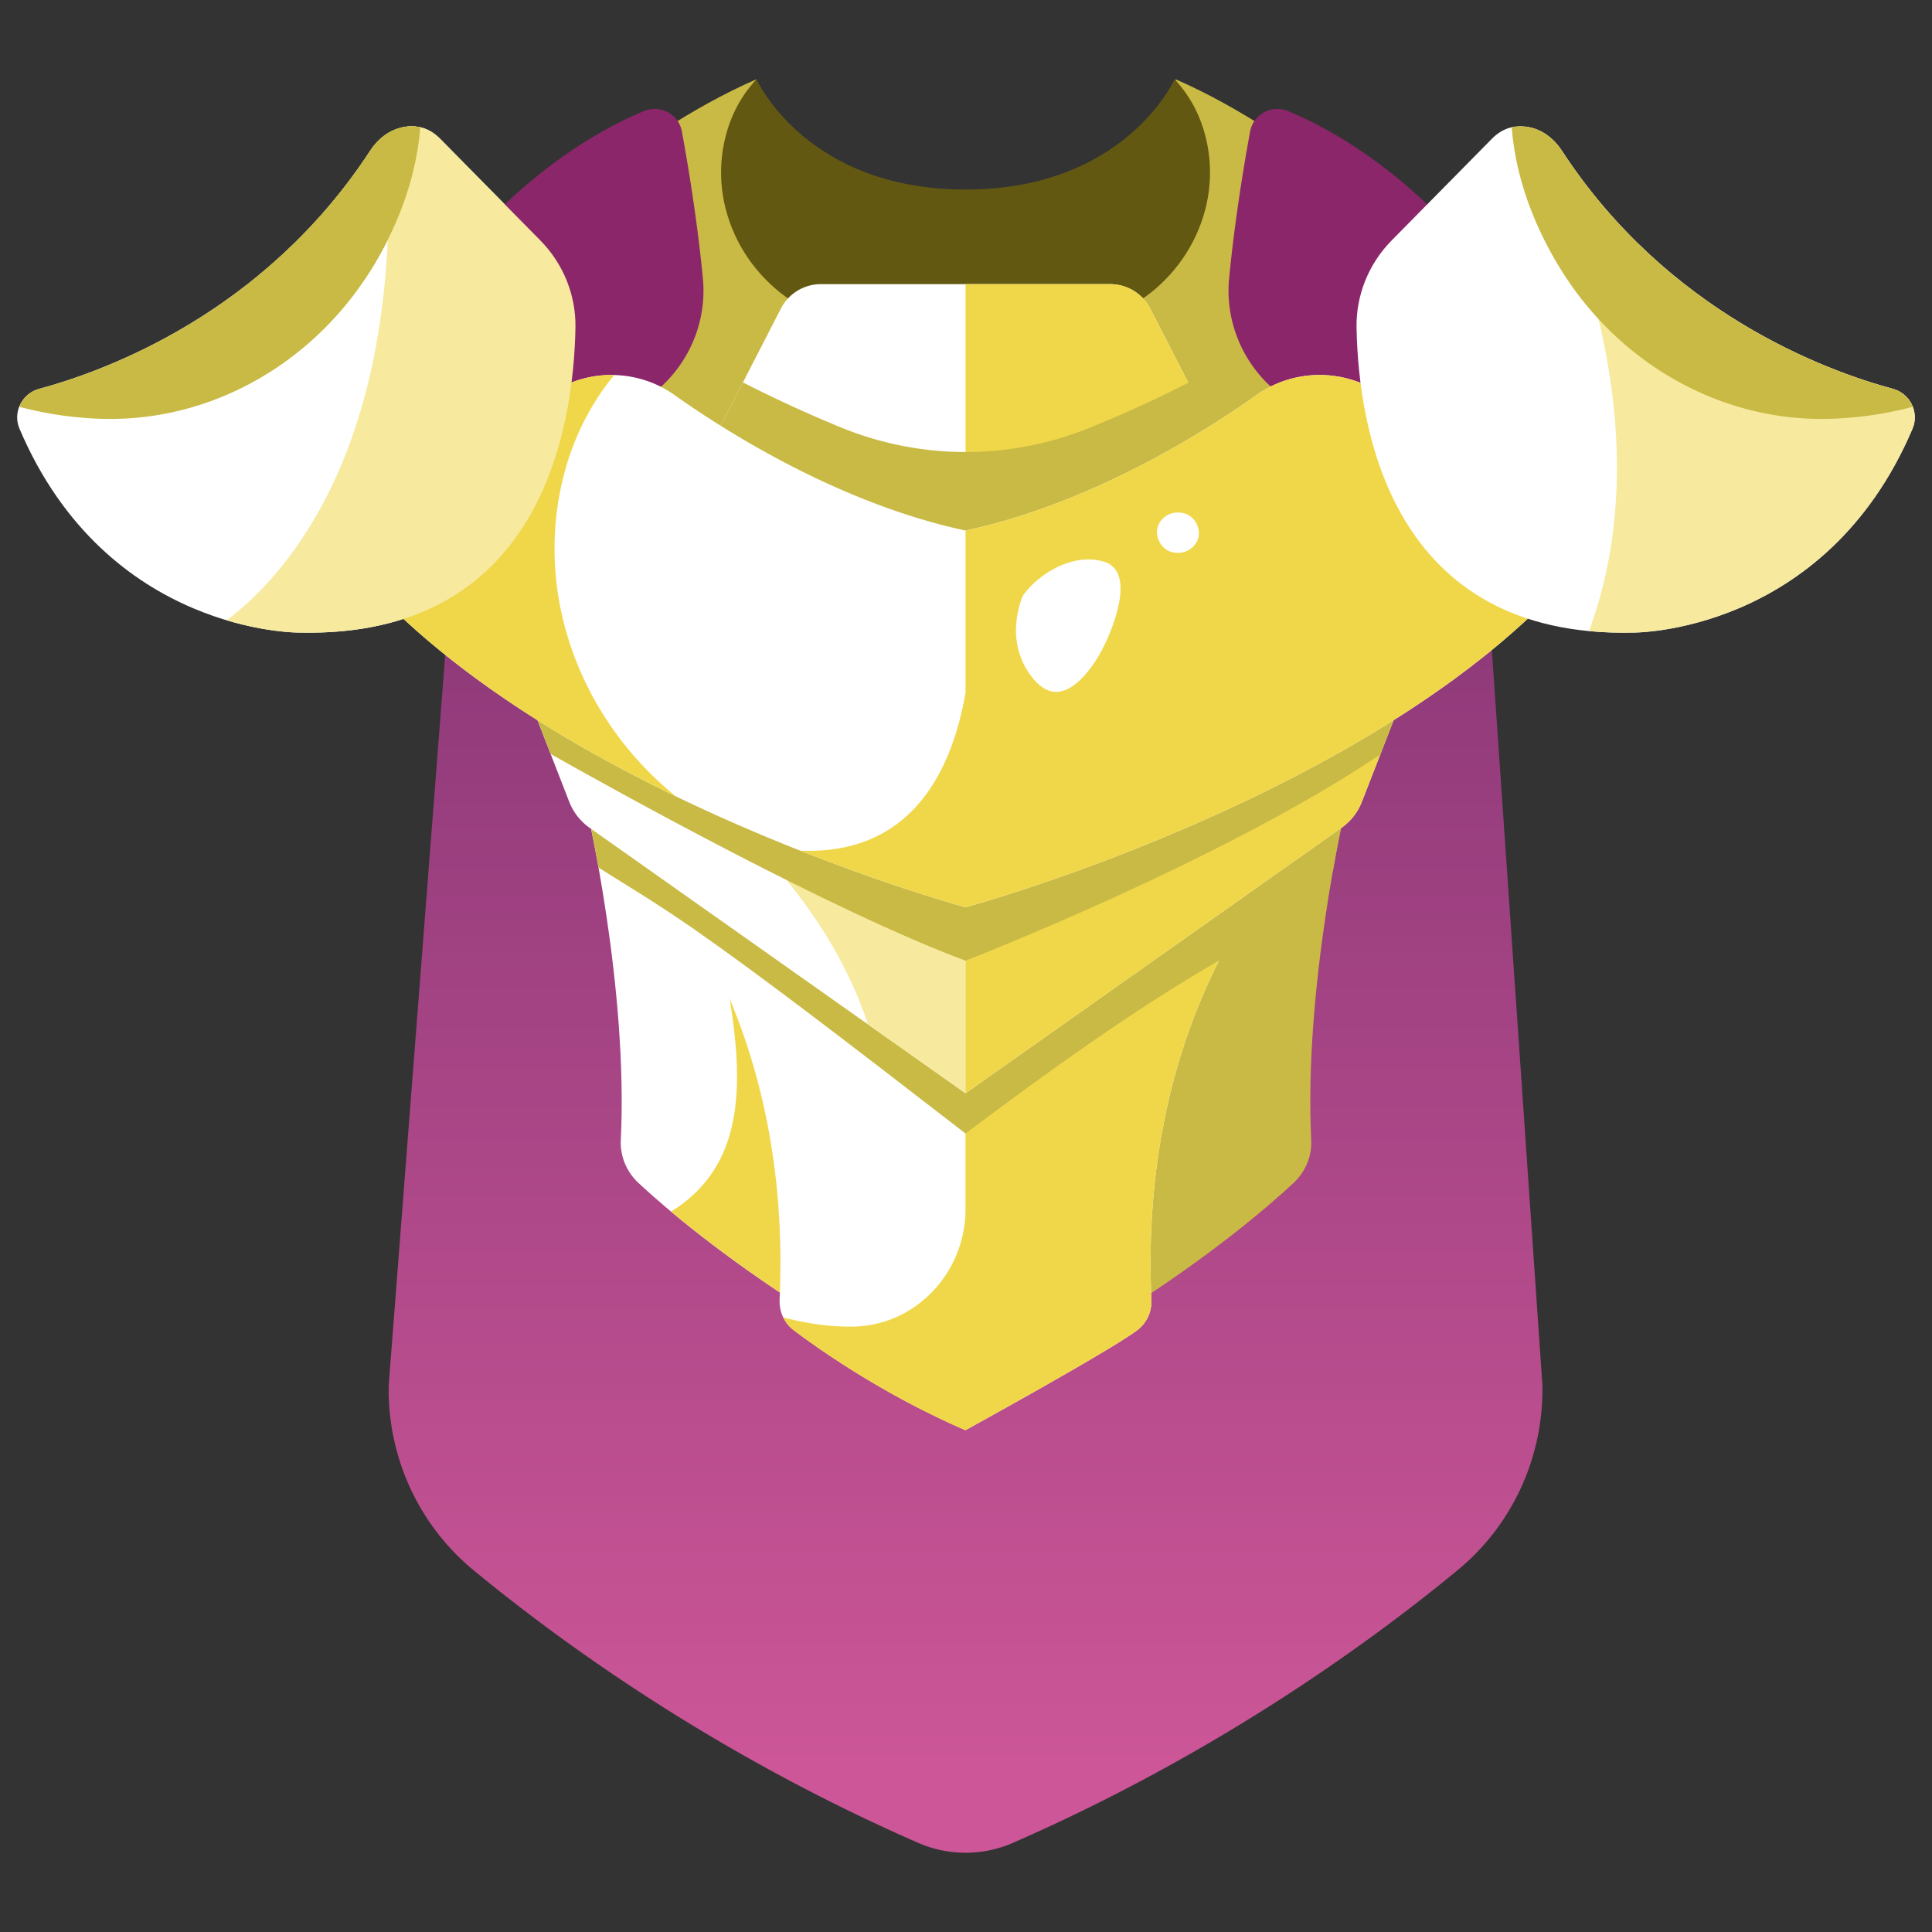 <svg viewBox="0 0 512 512" xml:space="preserve" xmlns="http://www.w3.org/2000/svg"><rect x="0" y="0" width="512" height="512" fill="#333333" stroke="none"/><linearGradient gradientUnits="userSpaceOnUse" id="a" x1="255.88" x2="255.88" y1="467.656" y2="161.346"><stop offset="0" stop-color="#cc5697" class="stop-color-cc5697"></stop><stop offset="1" stop-color="#8e3979" class="stop-color-8e3979"></stop></linearGradient><path d="M388.938 78.947c-.751-10.932-9.838-19.415-20.796-19.415H146.103c-10.889 0-19.942 8.381-20.782 19.237l-22.314 288.333c-.343 18.889 7.863 36.955 22.436 48.979 23.437 19.34 64.007 48.741 117.906 72.305a31.35 31.35 0 0 0 25.064 0c53.898-23.563 94.469-52.965 117.906-72.305 14.571-12.024 22.777-30.091 22.435-48.979L388.938 78.947z" fill="url(#a)" class="fillurl(-a)"></path><path d="M356.442 214.607s-10.946 47.027-8.96 87.547c.211 4.291-1.557 8.439-4.703 11.364-7.137 6.634-21.877 19.222-45.183 34.054.001 0-10.331-109.157 58.846-132.965z" fill="#c9ba45" class="fill-819fea fill-c9ba45"></path><path d="M155.558 214.607s10.946 47.027 8.96 87.547c-.211 4.291 1.557 8.439 4.703 11.364 7.137 6.634 21.877 19.222 45.183 34.054-.001 0 10.331-109.157-58.846-132.965z" fill="#FFFFFF" class="fill-ffffff"></path><path d="M177.839 321.074c8.249 6.908 20.268 16.127 36.564 26.498 0 0 4.458-63.892-26.219-110.058 6.126 32.527 16.37 67.08-10.345 83.56z" fill="#f0d74a" class="fill-c7daff fill-f0d74a"></path><path d="M207.234 264.084c-7.671-25.656-22.669-39.494-51.677-49.477 0 0 1.371 5.901 3.054 15.3 6.98 4.598 26.643 15.577 48.623 34.177z" fill="#c9ba45" class="fill-819fea fill-c9ba45"></path><path d="m116.606 36.749 26.591 26.97c6.084 6.172 9.468 14.51 9.303 23.175-.514 26.892-9.313 82.28-73.291 80.748 0 0-50.864.458-74.052-54.041-1.841-4.327.654-9.321 5.194-10.545 17.79-4.794 59.726-20.167 87.783-63.17 1.999-3.065 5.022-5.448 8.61-6.168 3.021-.607 6.635-.243 9.862 3.031z" fill="#FFFFFF" class="fill-ffffff"></path><path d="M27.277 110.997c28.994.741 55.828-14.918 71.089-39.582 6.293-10.169 11.858-23.088 13.021-37.676-1.611-.368-3.196-.313-4.643-.022-3.588.72-6.611 3.104-8.61 6.168-28.058 43.003-69.993 58.376-87.783 63.17-2.512.677-4.359 2.522-5.23 4.756a96.375 96.375 0 0 0 22.156 3.186zM303.908 278.139c16.354-23.814 40.549-41.418 49.322-47.337 1.754-9.918 3.212-16.194 3.212-16.194-30.1 10.358-45.138 36.877-52.534 63.531z" fill="#c9ba45" class="fill-819fea fill-c9ba45"></path><path d="M342.588 224.278c-32.667 18.659-86.505 57.548-86.718 57.702-.214-.154-54.052-39.043-86.718-57.702-.449-.256-.907.319-.553.697 8.948 9.546 41.252 49.083 38.004 119.423-.146 3.172 1.218 6.215 3.757 8.123 7.341 5.518 24.104 17.219 45.499 26.486 0 0 38.314-21.045 45.52-26.486 2.534-1.914 3.903-4.951 3.757-8.123-3.247-70.341 29.056-109.877 38.005-119.423.353-.377-.105-.953-.553-.697z" fill="#FFFFFF" class="fill-ffffff"></path><path d="M342.611 224.265c-32.664 18.654-86.528 57.562-86.741 57.716h-.001v38.471c0 16.534-12.903 30.654-29.433 31.092-7.447.197-14.444-1.239-18.877-2.434a9.316 9.316 0 0 0 2.801 3.451c7.344 5.52 24.114 17.227 45.52 26.494v-.059c.394-.217 38.331-21.063 45.499-26.475 2.534-1.914 3.903-4.951 3.757-8.123-3.248-70.352 29.065-109.889 38.009-119.428.351-.374-.087-.96-.534-.705z" fill="#f0d74a" class="fill-c7daff fill-f0d74a"></path><path d="M342.588 224.278c-32.667 18.659-86.505 57.548-86.718 57.702-.214-.154-54.052-39.043-86.718-57.702-.449-.256-.907.319-.553.697 2.576 2.749 10.676 13.794 15.719 21.535 17.398 12.146 39.061 28.756 71.551 53.881 33.421-25.125 53.443-38.088 69.701-47.27 5.043-7.741 14.993-25.397 17.57-28.146.354-.377-.104-.953-.552-.697z" fill="#c9ba45" class="fill-819fea fill-c9ba45"></path><path d="M369.938 185.458c-22.293 17.219-114.047 47.054-114.059 47.058-.012-.004-91.766-29.839-114.058-47.058-.604-.467-1.422.15-1.145.862l10.185 26.186a15.063 15.063 0 0 0 5.348 6.841l99.67 70.385v.001-.001l.001.001v-.001l99.669-70.385a15.07 15.07 0 0 0 5.348-6.841l10.185-26.186c.276-.712-.541-1.329-1.144-.862z" fill="#FFFFFF" class="fill-ffffff"></path><path d="m230.004 271.46 25.876 18.273v-57.218s-42.604-13.856-76.808-28.133c19.029 15.264 41.547 38.299 50.932 67.078z" fill="#f7ea9e" class="fill-deeeff fill-f7ea9e"></path><path d="M200.478 21s-7.829 27.402 15.249 49.317c3.152 2.994 3.933 7.729 2.077 11.661l-19.554 41.44s-48.083 2.246-65.152-28.3l1.797-27.851c0 .002 30.544-30.994 65.583-46.267z" fill="#c9ba45" class="fill-819fea fill-c9ba45"></path><path d="M126.809 61.429s17.573-21.002 43.798-31.972c4.344-1.817 9.259.783 10.108 5.414 1.623 8.854 4.073 23.56 5.553 38.841 1.926 19.875-13.67 37.717-33.636 37.436a46.367 46.367 0 0 1-2.793-.125l-23.03-49.594z" fill="#8c266b" class="fill-8c266b"></path><path d="M311.522 21s7.829 27.402-15.249 49.317c-3.152 2.994-3.933 7.729-2.077 11.661l19.554 41.44s48.083 2.246 65.152-28.3l-1.797-27.851c0 .002-30.545-30.994-65.583-46.267z" fill="#c9ba45" class="fill-819fea fill-c9ba45"></path><path d="M385.191 61.429s-17.573-21.002-43.798-31.972c-4.344-1.817-9.259.783-10.108 5.414-1.623 8.854-4.073 23.56-5.554 38.841-1.925 19.875 13.671 37.717 33.637 37.436a46.367 46.367 0 0 0 2.793-.125l23.03-49.594z" fill="#8c266b" class="fill-8c266b"></path><path d="M319.83 37.695c-1.206-5.692-3.748-11.557-8.549-16.695 0 0-12.986 29.232-55.401 29.232-42.416 0-55.401-29.232-55.401-29.232-4.802 5.139-7.344 11.003-8.55 16.695-4.11 19.405 7.276 38.972 25.778 46.123 17.945 6.936 38.173 6.229 38.173 6.229s20.228.707 38.172-6.229c18.502-7.151 29.889-26.717 25.778-46.123z" fill="#635811" class="fill-5071ba fill-bfaf54"></path><path d="M304.814 81.771a11.921 11.921 0 0 0-10.602-6.471h-76.666a11.92 11.92 0 0 0-10.601 6.471l-17.887 34.796c25.455 28.54 66.821 34.325 66.821 34.325s41.366-5.785 66.82-34.325l-17.885-34.796z" fill="#FFFFFF" class="fill-ffffff"></path><path d="m322.7 116.567-17.886-34.796a11.921 11.921 0 0 0-10.602-6.471H255.88v75.592s41.366-5.786 66.82-34.325z" fill="#f0d74a" class="fill-c7daff fill-f0d74a"></path><path d="M315.114 101.341a336.809 336.809 0 0 1-26.536 12.1 87.126 87.126 0 0 1-65.458-.066c-11.898-4.836-21.248-9.5-26.234-12.034l-7.827 15.226c25.455 28.54 66.821 34.325 66.821 34.325s41.606-5.785 67.062-34.325l-7.828-15.226z" fill="#c9ba45" class="fill-819fea fill-c9ba45"></path><path d="M369.938 185.458c-22.291 17.218-114.037 47.05-114.058 47.058v57.217l99.669-70.385a15.07 15.07 0 0 0 5.348-6.841l10.185-26.186c.276-.713-.541-1.33-1.144-.863z" fill="#f0d74a" class="fill-c7daff fill-f0d74a"></path><path d="M369.938 185.458c-22.293 17.219-114.047 47.054-114.059 47.058-.012-.004-91.766-29.839-114.058-47.058-.604-.467-1.422.15-1.145.862l5.248 13.494c17.483 9.881 74.367 41.479 109.944 54.778 0 0 67.738-26.227 109.907-54.633l5.305-13.639c.278-.712-.539-1.329-1.142-.862z" fill="#c9ba45" class="fill-819fea fill-c9ba45"></path><path d="m411.631 157.347-39.61-47.533a29.013 29.013 0 0 0-22.287-10.438c-5.98 0-11.813 1.822-16.69 5.284-13.251 9.407-43.496 28.746-77.164 35.94-33.669-7.195-63.915-26.534-77.165-35.94-4.877-3.462-10.71-5.284-16.69-5.284a29.012 29.012 0 0 0-22.287 10.438l-39.611 47.533c53.449 55.381 155.752 83.093 155.752 83.093s102.303-27.712 155.752-83.093z" fill="#FFFFFF" class="fill-ffffff"></path><path d="M176.761 209.076c-20.626-17.934-32.199-44.612-29.381-71.799 1.944-18.757 9.89-31.254 15.371-37.847-.244-.006-.482-.056-.728-.056a29.012 29.012 0 0 0-22.287 10.438l-39.611 47.533c21.657 22.44 51.325 40.332 78.962 53.681a109.205 109.205 0 0 1-2.326-1.95zM255.88 240.439v-56.871c-3.71 21.197-14.596 43.046-43.805 41.863 25.325 9.993 43.805 15.008 43.805 15.008zM411.631 157.347l-39.61-47.533a29.013 29.013 0 0 0-22.287-10.438c-5.98 0-11.813 1.822-16.69 5.284-13.251 9.407-43.496 28.746-77.164 35.94v99.84c.026-.009 102.309-27.719 155.751-83.093z" fill="#f0d74a" class="fill-c7daff fill-f0d74a"></path><path d="M152.5 86.894c.165-8.666-3.219-17.003-9.303-23.175l-26.591-26.97c-3.228-3.274-6.842-3.638-9.861-3.032-.171.035-.323.118-.491.159-1.749 7.44-3.271 14.286-3.258 15.535.764 72.478-27.937 103.65-42.92 114.971 11.111 3.318 19.133 3.259 19.133 3.259 63.979 1.533 72.777-53.855 73.291-80.747z" fill="#f7ea9e" class="fill-deeeff fill-f7ea9e"></path><path d="M106.745 33.717c-3.588.72-6.611 3.104-8.61 6.168-8.959 13.73-19.333 24.619-29.884 33.271 9.452-1.689 19.37-1.866 28.165 1.201.658-.974 1.329-1.938 1.95-2.942 6.293-10.169 11.858-23.088 13.021-37.676-1.611-.368-3.196-.312-4.642-.022z" fill="#c9ba45" class="fill-819fea fill-c9ba45"></path><path d="m395.394 36.749-26.591 26.97c-6.084 6.172-9.468 14.51-9.303 23.175.514 26.892 9.313 82.28 73.291 80.748 0 0 50.864.458 74.052-54.041 1.841-4.327-.654-9.321-5.194-10.545-17.79-4.794-59.727-20.167-87.783-63.17-1.999-3.065-5.022-5.448-8.61-6.168-3.021-.607-6.635-.243-9.862 3.031z" fill="#FFFFFF" class="fill-ffffff"></path><path d="M501.648 103.056c-17.79-4.794-59.727-20.167-87.783-63.17-1.999-3.065-5.022-5.448-8.61-6.168-.254-.051-.519-.083-.78-.12 10.393 19.826 36.815 78.861 16.63 133.646 3.678.351 7.563.498 11.687.399 0 0 50.864.458 74.052-54.041 1.84-4.328-.656-9.323-5.196-10.546z" fill="#f7ea9e" class="fill-deeeff fill-f7ea9e"></path><path d="M484.723 110.997c-28.994.741-55.828-14.918-71.09-39.582-6.292-10.169-11.857-23.088-13.021-37.676 1.612-.368 3.196-.313 4.643-.022 3.588.72 6.611 3.104 8.61 6.168 28.058 43.003 69.992 58.376 87.783 63.17 2.512.677 4.359 2.522 5.23 4.756a96.357 96.357 0 0 1-22.155 3.186z" fill="#c9ba45" class="fill-819fea fill-c9ba45"></path><path d="M292.473 148.836c-7.966-2.337-16.68 2.919-20.912 8.367a5.72 5.72 0 0 0-.959 1.859c-4.807 14.603 4.693 22.51 5.298 22.794 7.002 5.544 14.308-5.699 16.802-10.932 2.856-5.994 8.056-19.657-.229-22.088zM312.383 135.831h-.434c-2.791 0-5.464 2.453-5.335 5.334.13 2.89 2.345 5.334 5.335 5.334h.434c2.791 0 5.464-2.454 5.335-5.334-.13-2.891-2.344-5.334-5.335-5.334z" fill="#FFFFFF" class="fill-ffffff"></path></svg>